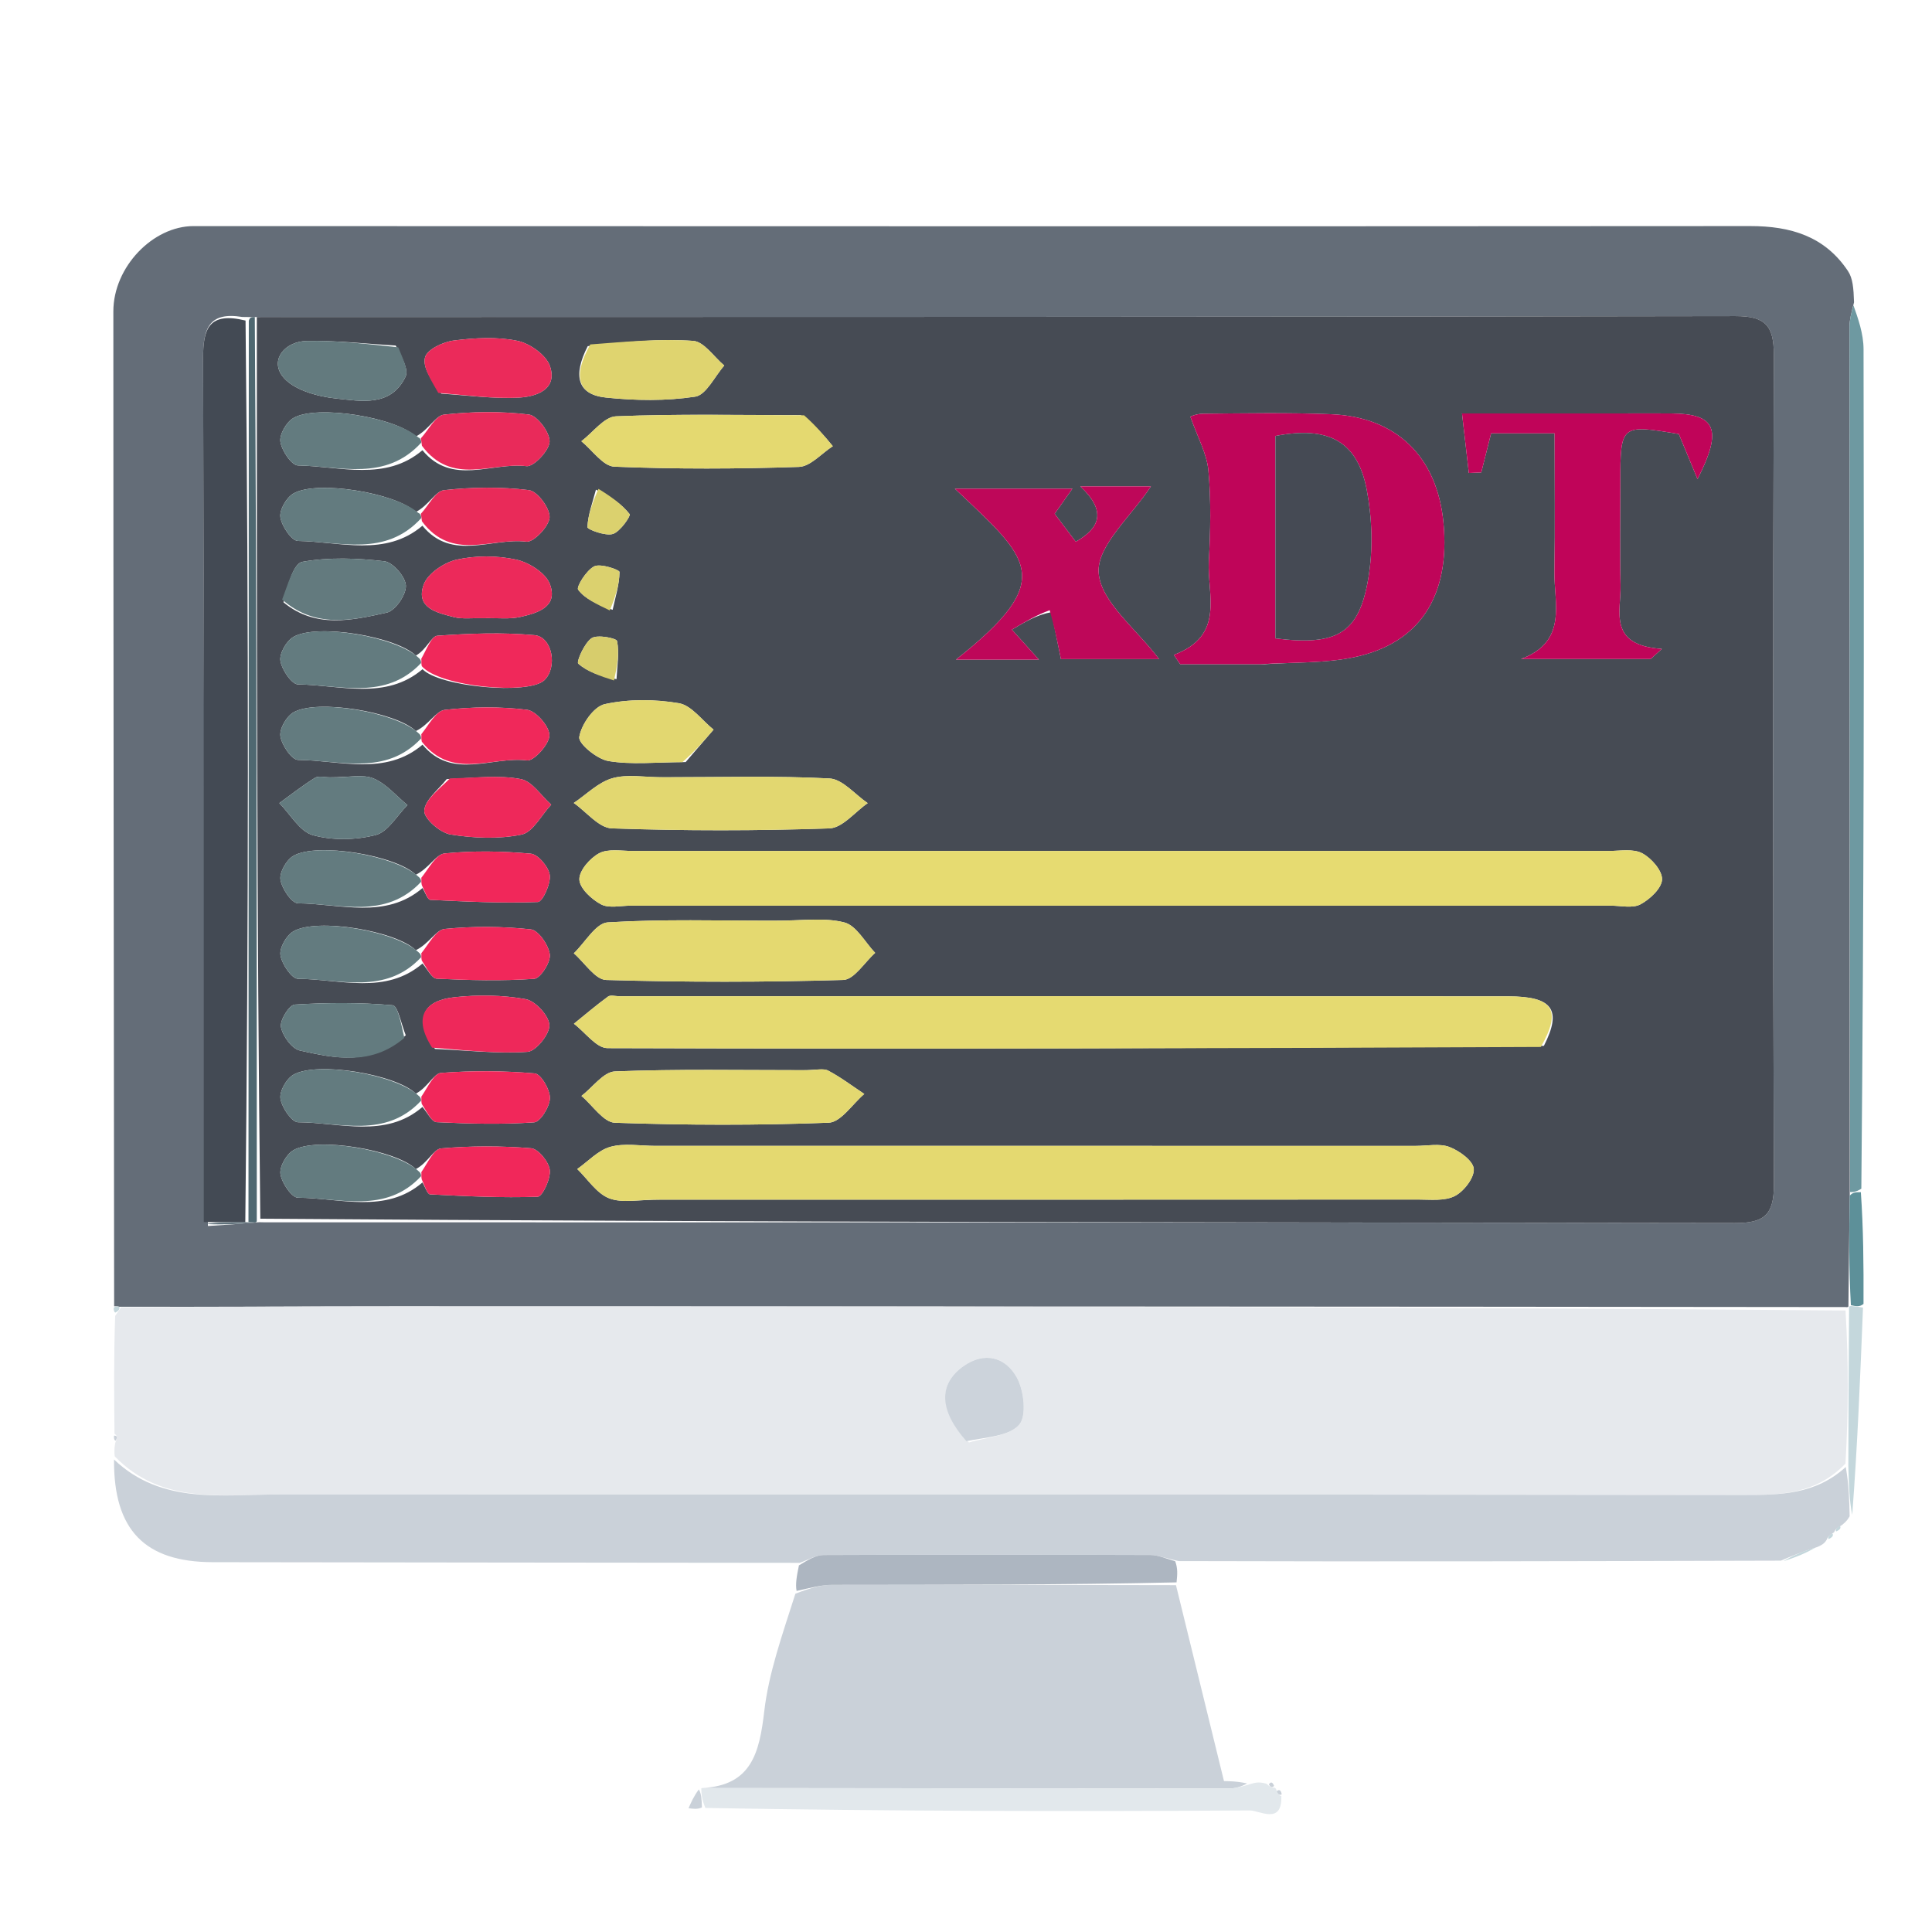 <svg version="1.1" id="Layer_1" xmlns="http://www.w3.org/2000/svg" xmlns:xlink="http://www.w3.org/1999/xlink" x="0px" y="0px"
	 width="100%" viewBox="0 0 256 256"  xml:space="preserve">
<path fill="#646D78" opacity="1" stroke="none" 
	d="
M15.124,173.092 
	C15.082,129.147 15.02,85.201 15.02,41.256 
	C15.02,35.376 20.262,29.959 25.64,29.96 
	C94.391,29.971 163.141,30.008 231.892,29.956 
	C237.27,29.952 241.792,31.3 244.866,35.915 
	C245.502,36.87 245.61,38.176 245.67,40.056 
	C245.272,41.611 245.071,42.43 245.071,43.249 
	C245.085,81.484 245.116,119.72 245.105,158.424 
	C245.022,163.549 244.979,168.204 244.928,172.964 
	C244.918,173.069 245.015,173.256 244.549,173.195 
	C180.204,173.12 116.325,173.099 52.445,173.099 
	C40.303,173.099 28.162,173.184 15.803,173.151 
	C15.585,173.074 15.124,173.092 15.124,173.092 
M34.013,161.982 
	C34.013,161.982 34.04,161.925 34.972,161.961 
	C99.938,161.971 164.905,161.954 229.871,162.062 
	C233.742,162.068 235.064,161.004 235.05,156.988 
	C234.914,120.34 234.92,83.692 235.042,47.045 
	C235.055,43.138 233.908,41.877 229.932,41.884 
	C164.633,42.005 99.333,41.992 33.491,42.009 
	C33.311,42.013 33.131,42.018 32.089,41.998 
	C27.674,41.28 26.901,43.562 26.913,47.457 
	C27.031,85.615 26.994,123.773 27.55,162.451 
	C29.693,162.312 31.837,162.173 34.013,161.982 
z"/>
<path fill="#E6E9ED" opacity="1" stroke="none" 
	d="
M16.02,173.229 
	C28.162,173.184 40.303,173.099 52.445,173.099 
	C116.325,173.099 180.204,173.12 244.543,173.646 
	C244.961,180.716 244.919,187.273 244.536,193.932 
	C240.594,198.017 235.939,198.102 230.982,198.095 
	C166.363,197.999 101.744,198.038 37.124,198.023 
	C29.443,198.021 21.414,199.403 15.202,192.971 
	C15.158,192.533 15.114,192.095 15.259,191.227 
	C15.59,190.453 15.498,190.182 15.172,189.982 
	C15.119,184.962 15.067,179.942 15.26,174.365 
	C15.729,173.66 15.9,173.467 16.02,173.229 
M128.387,191.141 
	C130.676,190.428 133.648,190.331 135.03,188.799 
	C136.057,187.66 135.691,184.303 134.758,182.575 
	C133.272,179.822 130.436,179.018 127.597,181.072 
	C124.33,183.437 124.437,186.881 128.387,191.141 
z"/>
<path fill="#CAD1D9" opacity="1" stroke="none" 
	d="
M15.111,193.393 
	C21.414,199.403 29.443,198.021 37.124,198.023 
	C101.744,198.038 166.363,197.999 230.982,198.095 
	C235.939,198.102 240.594,198.017 244.574,194.383 
	C244.998,196.793 245.043,198.852 245.088,200.911 
	C244.902,201.238 244.716,201.565 244.06,202.084 
	C243.347,202.458 243.17,202.69 243.06,202.973 
	C243.06,202.973 243.055,203.055 242.819,203.168 
	C242.34,203.47 242.166,203.71 242.062,203.999 
	C241.868,204.31 241.674,204.621 240.834,204.972 
	C238.785,205.606 237.381,206.201 235.977,206.795 
	C209.662,206.866 183.346,206.936 156.184,206.851 
	C154.377,206.469 153.418,206.049 152.457,206.045 
	C138.018,205.998 123.579,205.983 109.141,206.047 
	C108.08,206.052 107.022,206.723 105.962,207.085 
	C80.037,207.057 54.111,207.038 28.186,206.997 
	C19.22,206.982 15.031,202.763 15.111,193.393 
z"/>
<path fill="#CAD1D9" opacity="1" stroke="none" 
	d="
M155.823,210.041 
	C157.902,218.525 159.981,227.009 162.185,236.006 
	C162.585,236.006 163.886,236.006 165.242,236.316 
	C164.483,236.751 163.667,236.984 162.852,236.984 
	C139.567,236.977 116.283,236.947 92.998,236.921 
	C99.597,236.628 100.628,232.218 101.268,226.75 
	C101.861,221.671 103.623,216.729 105.393,211.175 
	C107.365,210.407 108.815,210.003 110.265,210 
	C125.451,209.977 140.637,210.018 155.823,210.041 
z"/>
<path fill="#6E99A1" opacity="1" stroke="none" 
	d="
M245.145,157.955 
	C245.116,119.72 245.085,81.484 245.071,43.249 
	C245.071,42.43 245.272,41.611 245.588,40.449 
	C246.191,42.157 246.926,44.208 246.93,46.261 
	C247.002,83.187 246.985,120.114 246.637,157.509 
	C245.906,157.97 245.526,157.962 245.145,157.955 
z"/>
<path fill="#E2E8EC" opacity="1" stroke="none" 
	d="
M92.968,236.931 
	C116.283,236.947 139.567,236.977 162.852,236.984 
	C163.667,236.984 164.483,236.751 165.644,236.405 
	C166.459,236.148 166.928,236.113 167.796,236.347 
	C168.356,236.83 168.567,236.91 168.83,236.856 
	C168.83,236.856 169.081,236.904 169.139,237.215 
	C169.332,237.757 169.527,237.913 169.782,237.993 
	C169.911,241.848 166.893,239.885 165.587,239.893 
	C141.708,240.042 117.827,239.996 93.472,239.564 
	C92.973,238.424 92.949,237.713 92.924,237.002 
	C92.924,237.002 92.938,236.94 92.968,236.931 
z"/>
<path fill="#ADB6C1" opacity="1" stroke="none" 
	d="
M155.9,209.673 
	C140.637,210.018 125.451,209.977 110.265,210 
	C108.815,210.003 107.365,210.407 105.552,210.807 
	C105.379,209.912 105.57,208.835 105.862,207.421 
	C107.022,206.723 108.08,206.052 109.141,206.047 
	C123.579,205.983 138.018,205.998 152.457,206.045 
	C153.418,206.049 154.377,206.469 155.723,206.877 
	C156.064,207.807 156.02,208.556 155.9,209.673 
z"/>
<path fill="#C4D7DC" opacity="1" stroke="none" 
	d="
M245.43,200.725 
	C245.043,198.852 244.998,196.793 244.915,194.283 
	C244.919,187.273 244.961,180.716 245.009,173.707 
	C245.015,173.256 244.918,173.069 245.243,173.051 
	C245.997,173.108 246.427,173.184 246.857,173.259 
	C246.495,182.352 246.133,191.446 245.43,200.725 
z"/>
<path fill="#5D9099" opacity="1" stroke="none" 
	d="
M246.925,172.774 
	C246.427,173.184 245.997,173.108 245.252,172.946 
	C244.979,168.204 245.022,163.549 245.105,158.424 
	C245.526,157.962 245.906,157.97 246.573,157.971 
	C246.904,162.74 246.948,167.515 246.925,172.774 
z"/>
<path fill="#C4D7DC" opacity="1" stroke="none" 
	d="
M236.331,206.859 
	C237.381,206.201 238.785,205.606 240.559,205.044 
	C239.515,205.691 238.1,206.307 236.331,206.859 
z"/>
<path fill="#CAD1D9" opacity="1" stroke="none" 
	d="
M92.603,237.106 
	C92.949,237.713 92.973,238.424 93.01,239.492 
	C92.426,239.765 91.831,239.681 91.236,239.597 
	C91.584,238.802 91.933,238.006 92.603,237.106 
z"/>
<path fill="#C4D7DC" opacity="1" stroke="none" 
	d="
M15.803,173.151 
	C15.9,173.467 15.729,173.66 15.336,173.903 
	C15.166,173.998 15.025,173.551 15.075,173.321 
	C15.124,173.092 15.585,173.074 15.803,173.151 
z"/>
<path fill="#CAD1D9" opacity="1" stroke="none" 
	d="
M15.102,190.24 
	C15.498,190.182 15.59,190.453 15.324,190.902 
	C15.144,190.838 15.088,190.668 15.102,190.24 
z"/>
<path fill="#C4D7DC" opacity="1" stroke="none" 
	d="
M243.295,202.925 
	C243.17,202.69 243.347,202.458 243.785,202.175 
	C243.985,202.429 243.835,202.696 243.295,202.925 
z"/>
<path fill="#C4D7DC" opacity="1" stroke="none" 
	d="
M242.296,203.939 
	C242.166,203.71 242.34,203.47 242.778,203.17 
	C242.987,203.42 242.84,203.693 242.296,203.939 
z"/>
<path fill="#CAD1D9" opacity="1" stroke="none" 
	d="
M168.82,236.643 
	C168.567,236.91 168.356,236.83 168.136,236.447 
	C168.376,236.06 168.621,236.11 168.82,236.643 
z"/>
<path fill="#CAD1D9" opacity="1" stroke="none" 
	d="
M169.832,237.769 
	C169.527,237.913 169.332,237.757 169.17,237.339 
	C169.503,237.067 169.749,237.198 169.832,237.769 
z"/>
<path fill="#464B54" opacity="1" stroke="none" 
	d="
M34.033,42.008 
	C99.333,41.992 164.633,42.005 229.932,41.884 
	C233.908,41.877 235.055,43.138 235.042,47.045 
	C234.92,83.692 234.914,120.34 235.05,156.988 
	C235.064,161.004 233.742,162.068 229.871,162.062 
	C164.905,161.954 99.938,161.971 34.493,161.483 
	C34.02,121.339 34.027,81.674 34.033,42.008 
M55.102,86.868 
	C52.495,84.333 41.934,82.566 38.852,84.412 
	C37.932,84.962 37.004,86.593 37.156,87.559 
	C37.343,88.745 38.647,90.677 39.489,90.688 
	C45.06,90.759 51.081,92.835 55.987,88.673 
	C58.248,91.023 70.039,92.096 72.117,90.141 
	C73.917,88.448 73.21,84.378 70.815,84.161 
	C66.556,83.775 62.224,83.936 57.949,84.238 
	C57.164,84.293 56.503,86.098 55.102,86.868 
M55.102,96.87 
	C52.5,94.339 41.924,92.57 38.848,94.415 
	C37.93,94.966 37.004,96.598 37.157,97.565 
	C37.344,98.75 38.651,100.683 39.488,100.691 
	C45.058,100.745 51.085,102.85 55.986,98.674 
	C59.942,103.424 65.219,100.174 69.843,100.759 
	C70.752,100.873 72.794,98.606 72.799,97.43 
	C72.804,96.253 71.021,94.195 69.834,94.049 
	C66.245,93.607 62.536,93.655 58.936,94.061 
	C57.786,94.191 56.83,96.036 55.102,96.87 
M55.983,117.671 
	C56.328,118.215 56.65,119.217 57.021,119.235 
	C61.769,119.468 66.529,119.699 71.271,119.52 
	C71.895,119.497 72.989,117.128 72.849,115.968 
	C72.718,114.887 71.302,113.205 70.33,113.116 
	C66.547,112.77 62.691,112.71 58.916,113.084 
	C57.783,113.197 56.824,115.068 55.098,115.907 
	C52.52,113.352 41.974,111.565 38.857,113.418 
	C37.938,113.964 37.012,115.599 37.163,116.568 
	C37.347,117.752 38.654,119.687 39.489,119.694 
	C45.059,119.744 51.089,121.858 55.983,117.671 
M55.98,127.673 
	C56.608,128.374 57.207,129.649 57.867,129.681 
	C62.17,129.888 66.499,130.002 70.788,129.699 
	C71.608,129.641 72.977,127.513 72.855,126.488 
	C72.706,125.24 71.345,123.257 70.339,123.147 
	C66.565,122.735 62.699,122.716 58.921,123.09 
	C57.787,123.202 56.826,125.07 55.098,125.908 
	C52.525,123.358 41.968,121.569 38.856,123.419 
	C37.936,123.966 37.011,125.602 37.163,126.571 
	C37.347,127.755 38.655,129.691 39.49,129.697 
	C45.058,129.74 51.091,131.863 55.98,127.673 
M55.098,154.912 
	C52.544,152.377 41.946,150.582 38.85,152.424 
	C37.931,152.971 37.011,154.609 37.163,155.581 
	C37.347,156.764 38.657,158.701 39.487,158.704 
	C45.054,158.729 51.093,160.883 55.976,156.683 
	C56.313,157.232 56.626,158.242 56.989,158.26 
	C61.741,158.502 66.505,158.743 71.251,158.573 
	C71.88,158.551 72.982,156.197 72.85,155.037 
	C72.727,153.95 71.324,152.226 70.373,152.149 
	C66.415,151.828 62.397,151.826 58.442,152.17 
	C57.478,152.254 56.668,154.099 55.098,154.912 
M55.977,146.678 
	C56.6,147.381 57.195,148.662 57.851,148.694 
	C62.156,148.903 66.486,149.018 70.776,148.717 
	C71.599,148.66 72.856,146.63 72.87,145.498 
	C72.883,144.365 71.667,142.3 70.854,142.231 
	C66.734,141.878 62.556,141.852 58.433,142.167 
	C57.481,142.24 56.665,144.1 55.098,144.913 
	C52.536,142.368 41.955,140.575 38.851,142.423 
	C37.932,142.97 37.012,144.608 37.163,145.579 
	C37.347,146.762 38.657,148.699 39.488,148.703 
	C45.055,148.729 51.094,150.881 55.977,146.678 
M55.975,59.657 
	C59.896,64.43 65.159,61.213 69.764,61.769 
	C70.716,61.884 72.781,59.699 72.824,58.52 
	C72.868,57.299 71.191,55.063 70.066,54.927 
	C66.365,54.477 62.546,54.528 58.834,54.94 
	C57.709,55.065 56.783,56.982 55.092,57.842 
	C52.466,55.308 41.933,53.558 38.855,55.406 
	C37.936,55.957 37.004,57.582 37.155,58.546 
	C37.342,59.732 38.64,61.661 39.485,61.676 
	C45.055,61.772 51.067,63.83 55.975,59.657 
M55.092,67.844 
	C52.476,65.319 41.923,63.565 38.853,65.408 
	C37.933,65.959 37.003,67.585 37.155,68.549 
	C37.341,69.735 38.64,71.665 39.484,71.678 
	C45.052,71.765 51.066,73.837 55.972,69.662 
	C59.891,74.438 65.154,71.206 69.757,71.775 
	C70.708,71.893 72.78,69.717 72.825,68.54 
	C72.872,67.32 71.2,65.08 70.078,64.943 
	C66.375,64.491 62.553,64.54 58.838,64.949 
	C57.712,65.072 56.784,66.986 55.092,67.844 
M155.5,120.008 
	C174.813,120.008 194.125,120.01 213.438,120.005 
	C214.769,120.005 216.328,120.387 217.372,119.829 
	C218.625,119.159 220.195,117.692 220.23,116.528 
	C220.266,115.357 218.814,113.699 217.592,113.057 
	C216.395,112.428 214.667,112.756 213.173,112.756 
	C170.052,112.746 126.932,112.746 83.812,112.756 
	C82.317,112.756 80.587,112.429 79.393,113.06 
	C78.174,113.705 76.729,115.371 76.769,116.542 
	C76.809,117.705 78.386,119.164 79.641,119.831 
	C80.688,120.387 82.245,120.004 83.576,120.004 
	C107.217,120.009 130.859,120.008 155.5,120.008 
M204.575,138.579 
	C206.996,133.801 205.768,132.024 199.823,132.02 
	C160.562,131.994 121.301,132.006 82.04,132.006 
	C81.541,132.006 80.895,131.812 80.567,132.051 
	C79.013,133.185 77.545,134.439 76.046,135.65 
	C77.531,136.775 79.012,138.879 80.5,138.884 
	C121.588,139.012 162.676,138.926 204.575,138.579 
M87.598,158.959 
	C121.032,158.959 154.465,158.964 187.899,158.944 
	C189.546,158.943 191.421,159.172 192.772,158.48 
	C193.983,157.859 195.37,156.057 195.283,154.88 
	C195.203,153.808 193.393,152.496 192.076,151.988 
	C190.768,151.483 189.124,151.836 187.627,151.836 
	C154.027,151.833 120.427,151.833 86.827,151.834 
	C84.831,151.834 82.726,151.448 80.872,151.964 
	C79.263,152.411 77.94,153.884 76.49,154.904 
	C77.876,156.244 79.049,158.127 80.705,158.776 
	C82.44,159.454 84.639,158.948 87.598,158.959 
M167.49,88.012 
	C171.458,87.736 175.516,87.897 179.375,87.096 
	C188.166,85.27 192.193,78.927 191.264,69.228 
	C190.432,60.538 185.053,55.235 176.367,54.889 
	C170.715,54.665 165.048,54.769 159.389,54.822 
	C158.411,54.831 157.436,55.318 157.74,55.235 
	C158.684,57.94 159.914,60.103 160.121,62.359 
	C160.485,66.321 160.394,70.35 160.178,74.333 
	C159.935,78.826 162.389,84.21 155.534,86.776 
	C155.817,87.188 156.1,87.6 156.383,88.012 
	C159.76,88.012 163.138,88.012 167.49,88.012 
M215.476,54.781 
	C208.408,54.781 201.34,54.781 193.723,54.781 
	C194.105,58.12 194.366,60.396 194.627,62.673 
	C195.177,62.649 195.726,62.625 196.276,62.601 
	C196.724,60.82 197.172,59.04 197.58,57.419 
	C200.482,57.419 203.041,57.419 205.993,57.419 
	C205.993,63.791 206.066,69.76 205.968,75.725 
	C205.9,79.933 207.773,85.015 201.536,87.322 
	C207.262,87.322 212.989,87.322 218.716,87.322 
	C219.213,86.876 219.71,86.429 220.207,85.982 
	C212.996,85.499 214.817,81.02 214.728,77.478 
	C214.615,72.987 214.698,68.491 214.701,63.998 
	C214.705,56.249 214.743,56.219 222.45,57.507 
	C223.201,59.318 223.923,61.057 224.93,63.484 
	C228.332,56.807 227.305,54.829 221.458,54.784 
	C219.794,54.771 218.13,54.781 215.476,54.781 
M139.313,81.115 
	C139.7,83.016 140.087,84.918 140.579,87.337 
	C144.301,87.337 149.099,87.337 153.588,87.337 
	C150.562,83.308 145.825,79.735 145.576,75.872 
	C145.345,72.293 149.912,68.405 152.503,64.444 
	C149.991,64.444 147.203,64.444 143.148,64.444 
	C146.653,67.744 145.755,69.942 142.551,71.787 
	C141.558,70.473 140.667,69.294 139.748,68.079 
	C140.461,67.07 141.136,66.115 142.099,64.753 
	C136.762,64.753 132.025,64.753 126.524,64.753 
	C136.392,74.099 140.185,76.706 126.665,87.409 
	C130.395,87.409 133.526,87.409 137.666,87.409 
	C136.138,85.713 135.371,84.86 134.082,83.429 
	C135.918,82.344 137.392,81.472 139.313,81.115 
M102.464,121.994 
	C95.147,122.004 87.815,121.768 80.526,122.219 
	C78.95,122.317 77.527,124.887 76.034,126.318 
	C77.461,127.551 78.857,129.808 80.318,129.851 
	C90.786,130.158 101.271,130.158 111.738,129.848 
	C113.181,129.805 114.557,127.513 115.965,126.262 
	C114.619,124.857 113.483,122.644 111.881,122.228 
	C109.228,121.541 106.275,122.012 102.464,121.994 
M87.561,102.99 
	C85.406,102.991 83.125,102.551 81.134,103.122 
	C79.272,103.656 77.717,105.263 76.027,106.398 
	C77.707,107.573 79.355,109.706 81.074,109.765 
	C90.675,110.096 100.299,110.095 109.901,109.766 
	C111.628,109.707 113.285,107.587 114.975,106.419 
	C113.291,105.278 111.655,103.244 109.916,103.151 
	C102.809,102.775 95.671,102.992 87.561,102.99 
M106.344,141.805 
	C98.057,141.808 89.763,141.641 81.489,141.967 
	C79.968,142.027 78.525,144.083 77.046,145.218 
	C78.522,146.457 79.961,148.716 81.479,148.77 
	C90.914,149.102 100.375,149.127 109.808,148.764 
	C111.426,148.702 112.954,146.285 114.524,144.956 
	C112.941,143.908 111.417,142.749 109.747,141.866 
	C109.098,141.524 108.119,141.807 106.344,141.805 
M106.087,55.008 
	C97.931,55.008 89.767,54.828 81.624,55.164 
	C80.051,55.229 78.562,57.313 77.034,58.466 
	C78.488,59.642 79.903,61.774 81.403,61.836 
	C89.546,62.171 97.715,62.142 105.862,61.867 
	C107.388,61.815 108.858,60.08 110.353,59.121 
	C109.235,57.763 108.117,56.406 106.087,55.008 
M77.877,45.868 
	C75.845,49.85 76.539,52.285 80.288,52.679 
	C84.2,53.09 88.248,53.149 92.114,52.561 
	C93.575,52.339 94.695,49.878 95.97,48.437 
	C94.602,47.293 93.296,45.27 91.853,45.167 
	C87.45,44.851 82.994,45.274 77.877,45.868 
M90.853,100.98 
	C92.086,99.548 93.318,98.115 94.551,96.682 
	C93.027,95.459 91.633,93.464 89.95,93.178 
	C86.752,92.635 83.288,92.615 80.136,93.301 
	C78.676,93.619 77.03,95.996 76.755,97.653 
	C76.609,98.53 79.1,100.585 80.614,100.84 
	C83.66,101.354 86.853,100.999 90.853,100.98 
M64.503,81.912 
	C65.989,81.875 67.528,82.069 68.949,81.747 
	C71.207,81.235 74.003,80.429 72.862,77.393 
	C72.307,75.916 70.083,74.513 68.384,74.147 
	C65.857,73.603 63.033,73.594 60.513,74.155 
	C58.835,74.529 56.651,76.007 56.13,77.494 
	C55.049,80.584 57.939,81.204 60.154,81.772 
	C61.246,82.052 62.455,81.88 64.503,81.912 
M58.485,52.165 
	C61.921,52.372 65.373,52.872 68.787,52.682 
	C71.009,52.557 73.918,51.642 72.875,48.521 
	C72.379,47.036 70.201,45.497 68.544,45.157 
	C65.843,44.604 62.914,44.77 60.142,45.117 
	C58.73,45.294 56.609,46.296 56.323,47.341 
	C55.962,48.657 57.148,50.397 58.485,52.165 
M37.561,79.807 
	C41.805,83.315 46.627,82.201 51.254,81.173 
	C52.377,80.923 53.828,78.814 53.784,77.609 
	C53.742,76.445 52.064,74.503 50.933,74.371 
	C47.347,73.951 43.609,73.814 40.085,74.44 
	C38.887,74.653 38.15,77.457 37.561,79.807 
M43.692,103.001 
	C43.031,103.008 42.217,102.77 41.736,103.068 
	C40.098,104.082 38.576,105.285 37.011,106.416 
	C38.475,107.895 39.716,110.182 41.456,110.663 
	C44.061,111.383 47.142,111.321 49.778,110.646 
	C51.414,110.228 52.602,108.062 53.991,106.681 
	C52.513,105.466 51.197,103.866 49.506,103.155 
	C48.097,102.562 46.25,103.012 43.692,103.001 
M59.19,103.235 
	C58.116,104.627 56.302,105.977 56.217,107.427 
	C56.157,108.455 58.317,110.351 59.693,110.572 
	C62.77,111.068 66.068,111.207 69.093,110.591 
	C70.614,110.282 71.735,108.008 73.037,106.622 
	C71.703,105.439 70.51,103.516 69.006,103.232 
	C66.113,102.684 63.044,103.064 59.19,103.235 
M57.639,138.988 
	C61.73,139.176 65.839,139.638 69.901,139.374 
	C71.017,139.302 72.849,137.024 72.796,135.827 
	C72.741,134.586 70.943,132.627 69.653,132.393 
	C66.584,131.838 63.331,131.8 60.215,132.138 
	C56.233,132.569 54.683,134.778 57.639,138.988 
M52.432,45.785 
	C48.493,45.558 44.549,45.096 40.618,45.182 
	C37.827,45.242 35.769,47.591 37.397,49.808 
	C38.726,51.617 41.994,52.54 44.513,52.802 
	C47.794,53.143 51.779,53.97 53.725,49.937 
	C54.167,49.022 53.352,47.499 52.432,45.785 
M53.764,137.176 
	C53.191,135.79 52.72,133.264 52.03,133.202 
	C47.728,132.819 43.367,132.844 39.049,133.114 
	C38.329,133.159 37.061,135.19 37.229,136.081 
	C37.454,137.276 38.673,138.966 39.74,139.202 
	C44.365,140.223 49.142,141.289 53.764,137.176 
M81.692,89.992 
	C81.773,88.298 82.084,86.558 81.765,84.943 
	C81.689,84.558 79.138,84.048 78.386,84.562 
	C77.41,85.229 76.355,87.703 76.621,87.936 
	C77.847,89.015 79.52,89.586 81.692,89.992 
M78.964,64.885 
	C78.531,66.537 77.914,68.181 77.837,69.85 
	C77.824,70.147 80.206,71.056 81.202,70.755 
	C82.176,70.462 83.603,68.345 83.434,68.13 
	C82.39,66.805 80.95,65.791 78.964,64.885 
M81.178,80.806 
	C81.538,79.134 82.075,77.464 82.086,75.79 
	C82.088,75.5 79.581,74.626 78.737,75.043 
	C77.699,75.555 76.335,77.779 76.607,78.142 
	C77.515,79.353 79.091,80.062 81.178,80.806 
z"/>
<path fill="#434A54" opacity="1" stroke="none" 
	d="
M27,161.931 
	C26.994,123.773 27.031,85.615 26.913,47.457 
	C26.901,43.562 27.674,41.28 32.536,42.476 
	C32.964,82.614 32.944,122.272 32.503,161.947 
	C30.388,161.953 28.694,161.942 27,161.931 
z"/>
<path fill="#4F6871" opacity="1" stroke="none" 
	d="
M32.924,161.931 
	C32.944,122.272 32.964,82.614 32.967,42.489 
	C33.131,42.018 33.311,42.013 33.762,42.009 
	C34.027,81.674 34.02,121.339 34.027,161.465 
	C34.04,161.925 34.013,161.982 33.733,161.983 
	C33.276,161.967 33.1,161.949 32.924,161.931 
z"/>
<path fill="#61737D" opacity="1" stroke="none" 
	d="
M32.503,161.947 
	C33.1,161.949 33.276,161.967 33.716,162.01 
	C31.837,162.173 29.693,162.312 27.275,162.191 
	C28.694,161.942 30.388,161.953 32.503,161.947 
z"/>
<path fill="#CCD3DB" opacity="1" stroke="none" 
	d="
M128.057,190.965 
	C124.437,186.881 124.33,183.437 127.597,181.072 
	C130.436,179.018 133.272,179.822 134.758,182.575 
	C135.691,184.303 136.057,187.66 135.03,188.799 
	C133.648,190.331 130.676,190.428 128.057,190.965 
z"/>
<path fill="#E6DB71" opacity="1" stroke="none" 
	d="
M155,120.008 
	C130.859,120.008 107.217,120.009 83.576,120.004 
	C82.245,120.004 80.688,120.387 79.641,119.831 
	C78.386,119.164 76.809,117.705 76.769,116.542 
	C76.729,115.371 78.174,113.705 79.393,113.06 
	C80.587,112.429 82.317,112.756 83.812,112.756 
	C126.932,112.746 170.052,112.746 213.173,112.756 
	C214.667,112.756 216.395,112.428 217.592,113.057 
	C218.814,113.699 220.266,115.357 220.23,116.528 
	C220.195,117.692 218.625,119.159 217.372,119.829 
	C216.328,120.387 214.769,120.005 213.438,120.005 
	C194.125,120.01 174.813,120.008 155,120.008 
z"/>
<path fill="#E5DA71" opacity="1" stroke="none" 
	d="
M204.17,138.727 
	C162.676,138.926 121.588,139.012 80.5,138.884 
	C79.012,138.879 77.531,136.775 76.046,135.65 
	C77.545,134.439 79.013,133.185 80.567,132.051 
	C80.895,131.812 81.541,132.006 82.04,132.006 
	C121.301,132.006 160.562,131.994 199.823,132.02 
	C205.768,132.024 206.996,133.801 204.17,138.727 
z"/>
<path fill="#E4D970" opacity="1" stroke="none" 
	d="
M87.116,158.959 
	C84.639,158.948 82.44,159.454 80.705,158.776 
	C79.049,158.127 77.876,156.244 76.49,154.904 
	C77.94,153.884 79.263,152.411 80.872,151.964 
	C82.726,151.448 84.831,151.834 86.827,151.834 
	C120.427,151.833 154.027,151.833 187.627,151.836 
	C189.124,151.836 190.768,151.483 192.076,151.988 
	C193.393,152.496 195.203,153.808 195.283,154.88 
	C195.37,156.057 193.983,157.859 192.772,158.48 
	C191.421,159.172 189.546,158.943 187.899,158.944 
	C154.465,158.964 121.032,158.959 87.116,158.959 
z"/>
<path fill="#BF0559" opacity="1" stroke="none" 
	d="
M167.002,88.012 
	C163.138,88.012 159.76,88.012 156.383,88.012 
	C156.1,87.6 155.817,87.188 155.534,86.776 
	C162.389,84.21 159.935,78.826 160.178,74.333 
	C160.394,70.35 160.485,66.321 160.121,62.359 
	C159.914,60.103 158.684,57.94 157.74,55.235 
	C157.436,55.318 158.411,54.831 159.389,54.822 
	C165.048,54.769 170.715,54.665 176.367,54.889 
	C185.053,55.235 190.432,60.538 191.264,69.228 
	C192.193,78.927 188.166,85.27 179.375,87.096 
	C175.516,87.897 171.458,87.736 167.002,88.012 
M168.993,75.455 
	C168.993,78.538 168.993,81.621 168.993,84.589 
	C177.197,85.617 180.073,83.902 181.302,76.655 
	C181.949,72.845 181.821,68.713 181.1,64.906 
	C179.886,58.504 176.051,56.393 168.993,57.77 
	C168.993,63.262 168.993,68.866 168.993,75.455 
z"/>
<path fill="#C00459" opacity="1" stroke="none" 
	d="
M215.971,54.781 
	C218.13,54.781 219.794,54.771 221.458,54.784 
	C227.305,54.829 228.332,56.807 224.93,63.484 
	C223.923,61.057 223.201,59.318 222.45,57.507 
	C214.743,56.219 214.705,56.249 214.701,63.998 
	C214.698,68.491 214.615,72.987 214.728,77.478 
	C214.817,81.02 212.996,85.499 220.207,85.982 
	C219.71,86.429 219.213,86.876 218.716,87.322 
	C212.989,87.322 207.262,87.322 201.536,87.322 
	C207.773,85.015 205.9,79.933 205.968,75.725 
	C206.066,69.76 205.993,63.791 205.993,57.419 
	C203.041,57.419 200.482,57.419 197.58,57.419 
	C197.172,59.04 196.724,60.82 196.276,62.601 
	C195.726,62.625 195.177,62.649 194.627,62.673 
	C194.366,60.396 194.105,58.12 193.723,54.781 
	C201.34,54.781 208.408,54.781 215.971,54.781 
z"/>
<path fill="#BE0759" opacity="1" stroke="none" 
	d="
M139.09,80.858 
	C137.392,81.472 135.918,82.344 134.082,83.429 
	C135.371,84.86 136.138,85.713 137.666,87.409 
	C133.526,87.409 130.395,87.409 126.665,87.409 
	C140.185,76.706 136.392,74.099 126.524,64.753 
	C132.025,64.753 136.762,64.753 142.099,64.753 
	C141.136,66.115 140.461,67.07 139.748,68.079 
	C140.667,69.294 141.558,70.473 142.551,71.787 
	C145.755,69.942 146.653,67.744 143.148,64.444 
	C147.203,64.444 149.991,64.444 152.503,64.444 
	C149.912,68.405 145.345,72.293 145.576,75.872 
	C145.825,79.735 150.562,83.308 153.588,87.337 
	C149.099,87.337 144.301,87.337 140.579,87.337 
	C140.087,84.918 139.7,83.016 139.09,80.858 
z"/>
<path fill="#E4D970" opacity="1" stroke="none" 
	d="
M102.956,121.994 
	C106.275,122.012 109.228,121.541 111.881,122.228 
	C113.483,122.644 114.619,124.857 115.965,126.262 
	C114.557,127.513 113.181,129.805 111.738,129.848 
	C101.271,130.158 90.786,130.158 80.318,129.851 
	C78.857,129.808 77.461,127.551 76.034,126.318 
	C77.527,124.887 78.95,122.317 80.526,122.219 
	C87.815,121.768 95.147,122.004 102.956,121.994 
z"/>
<path fill="#E2D770" opacity="1" stroke="none" 
	d="
M88.052,102.99 
	C95.671,102.992 102.809,102.775 109.916,103.151 
	C111.655,103.244 113.291,105.278 114.975,106.419 
	C113.285,107.587 111.628,109.707 109.901,109.766 
	C100.299,110.095 90.675,110.096 81.074,109.765 
	C79.355,109.706 77.707,107.573 76.027,106.398 
	C77.717,105.263 79.272,103.656 81.134,103.122 
	C83.125,102.551 85.406,102.991 88.052,102.99 
z"/>
<path fill="#E3D870" opacity="1" stroke="none" 
	d="
M106.817,141.805 
	C108.119,141.807 109.098,141.524 109.747,141.866 
	C111.417,142.749 112.941,143.908 114.524,144.956 
	C112.954,146.285 111.426,148.702 109.808,148.764 
	C100.375,149.127 90.914,149.102 81.479,148.77 
	C79.961,148.716 78.522,146.457 77.046,145.218 
	C78.525,144.083 79.968,142.027 81.489,141.967 
	C89.763,141.641 98.057,141.808 106.817,141.805 
z"/>
<path fill="#E4D970" opacity="1" stroke="none" 
	d="
M106.543,55.028 
	C108.117,56.406 109.235,57.763 110.353,59.121 
	C108.858,60.08 107.388,61.815 105.862,61.867 
	C97.715,62.142 89.546,62.171 81.403,61.836 
	C79.903,61.774 78.488,59.642 77.034,58.466 
	C78.562,57.313 80.051,55.229 81.624,55.164 
	C89.767,54.828 97.931,55.008 106.543,55.028 
z"/>
<path fill="#DFD46F" opacity="1" stroke="none" 
	d="
M78.218,45.639 
	C82.994,45.274 87.45,44.851 91.853,45.167 
	C93.296,45.27 94.602,47.293 95.97,48.437 
	C94.695,49.878 93.575,52.339 92.114,52.561 
	C88.248,53.149 84.2,53.09 80.288,52.679 
	C76.539,52.285 75.845,49.85 78.218,45.639 
z"/>
<path fill="#E2D770" opacity="1" stroke="none" 
	d="
M90.419,100.992 
	C86.853,100.999 83.66,101.354 80.614,100.84 
	C79.1,100.585 76.609,98.53 76.755,97.653 
	C77.03,95.996 78.676,93.619 80.136,93.301 
	C83.288,92.615 86.752,92.635 89.95,93.178 
	C91.633,93.464 93.027,95.459 94.551,96.682 
	C93.318,98.115 92.086,99.548 90.419,100.992 
z"/>
<path fill="#EC295A" opacity="1" stroke="none" 
	d="
M64.057,81.912 
	C62.455,81.88 61.246,82.052 60.154,81.772 
	C57.939,81.204 55.049,80.584 56.13,77.494 
	C56.651,76.007 58.835,74.529 60.513,74.155 
	C63.033,73.594 65.857,73.603 68.384,74.147 
	C70.083,74.513 72.307,75.916 72.862,77.393 
	C74.003,80.429 71.207,81.235 68.949,81.747 
	C67.528,82.069 65.989,81.875 64.057,81.912 
z"/>
<path fill="#EB2A5A" opacity="1" stroke="none" 
	d="
M58.076,52.06 
	C57.148,50.397 55.962,48.657 56.323,47.341 
	C56.609,46.296 58.73,45.294 60.142,45.117 
	C62.914,44.77 65.843,44.604 68.544,45.157 
	C70.201,45.497 72.379,47.036 72.875,48.521 
	C73.918,51.642 71.009,52.557 68.787,52.682 
	C65.373,52.872 61.921,52.372 58.076,52.06 
z"/>
<path fill="#E92A59" opacity="1" stroke="none" 
	d="
M55.765,68.08 
	C56.784,66.986 57.712,65.072 58.838,64.949 
	C62.553,64.54 66.375,64.491 70.078,64.943 
	C71.2,65.08 72.872,67.32 72.825,68.54 
	C72.78,69.717 70.708,71.893 69.757,71.775 
	C65.154,71.206 59.891,74.438 55.906,69.068 
	C55.84,68.473 55.765,68.08 55.765,68.08 
z"/>
<path fill="#E92A5A" opacity="1" stroke="none" 
	d="
M55.765,58.078 
	C56.783,56.982 57.709,55.065 58.834,54.94 
	C62.546,54.528 66.365,54.477 70.066,54.927 
	C71.191,55.063 72.868,57.299 72.824,58.52 
	C72.781,59.699 70.716,61.884 69.764,61.769 
	C65.159,61.213 59.896,64.43 55.908,59.064 
	C55.84,58.47 55.765,58.078 55.765,58.078 
z"/>
<path fill="#637A7E" opacity="1" stroke="none" 
	d="
M37.381,79.442 
	C38.15,77.457 38.887,74.653 40.085,74.44 
	C43.609,73.814 47.347,73.951 50.933,74.371 
	C52.064,74.503 53.742,76.445 53.784,77.609 
	C53.828,78.814 52.377,80.923 51.254,81.173 
	C46.627,82.201 41.805,83.315 37.381,79.442 
z"/>
<path fill="#637B7F" opacity="1" stroke="none" 
	d="
M44.144,103 
	C46.25,103.012 48.097,102.562 49.506,103.155 
	C51.197,103.866 52.513,105.466 53.991,106.681 
	C52.602,108.062 51.414,110.228 49.778,110.646 
	C47.142,111.321 44.061,111.383 41.456,110.663 
	C39.716,110.182 38.475,107.895 37.011,106.416 
	C38.576,105.285 40.098,104.082 41.736,103.068 
	C42.217,102.77 43.031,103.008 44.144,103 
z"/>
<path fill="#EE285A" opacity="1" stroke="none" 
	d="
M59.619,103.147 
	C63.044,103.064 66.113,102.684 69.006,103.232 
	C70.51,103.516 71.703,105.439 73.037,106.622 
	C71.735,108.008 70.614,110.282 69.093,110.591 
	C66.068,111.207 62.77,111.068 59.693,110.572 
	C58.317,110.351 56.157,108.455 56.217,107.427 
	C56.302,105.977 58.116,104.627 59.619,103.147 
z"/>
<path fill="#EE285A" opacity="1" stroke="none" 
	d="
M57.252,138.817 
	C54.683,134.778 56.233,132.569 60.215,132.138 
	C63.331,131.8 66.584,131.838 69.653,132.393 
	C70.943,132.627 72.741,134.586 72.796,135.827 
	C72.849,137.024 71.017,139.302 69.901,139.374 
	C65.839,139.638 61.73,139.176 57.252,138.817 
z"/>
<path fill="#637A7E" opacity="1" stroke="none" 
	d="
M52.773,46.021 
	C53.352,47.499 54.167,49.022 53.725,49.937 
	C51.779,53.97 47.794,53.143 44.513,52.802 
	C41.994,52.54 38.726,51.617 37.397,49.808 
	C35.769,47.591 37.827,45.242 40.618,45.182 
	C44.549,45.096 48.493,45.558 52.773,46.021 
z"/>
<path fill="#637B7F" opacity="1" stroke="none" 
	d="
M53.578,137.529 
	C49.142,141.289 44.365,140.223 39.74,139.202 
	C38.673,138.966 37.454,137.276 37.229,136.081 
	C37.061,135.19 38.329,133.159 39.049,133.114 
	C43.367,132.844 47.728,132.819 52.03,133.202 
	C52.72,133.264 53.191,135.79 53.578,137.529 
z"/>
<path fill="#637B7F" opacity="1" stroke="none" 
	d="
M55.788,145.857 
	C51.094,150.881 45.055,148.729 39.488,148.703 
	C38.657,148.699 37.347,146.762 37.163,145.579 
	C37.012,144.608 37.932,142.97 38.851,142.423 
	C41.955,140.575 52.536,142.368 55.481,145.204 
	C55.865,145.495 55.788,145.857 55.788,145.857 
z"/>
<path fill="#637B7F" opacity="1" stroke="none" 
	d="
M55.788,155.861 
	C51.093,160.883 45.054,158.729 39.487,158.704 
	C38.657,158.701 37.347,156.764 37.163,155.581 
	C37.011,154.609 37.931,152.971 38.85,152.424 
	C41.946,150.582 52.544,152.377 55.482,155.204 
	C55.866,155.496 55.788,155.861 55.788,155.861 
z"/>
<path fill="#637B7F" opacity="1" stroke="none" 
	d="
M55.788,126.854 
	C51.091,131.863 45.058,129.74 39.49,129.697 
	C38.655,129.691 37.347,127.755 37.163,126.571 
	C37.011,125.602 37.936,123.966 38.856,123.419 
	C41.968,121.569 52.525,123.358 55.481,126.2 
	C55.864,126.492 55.788,126.854 55.788,126.854 
z"/>
<path fill="#637B7F" opacity="1" stroke="none" 
	d="
M55.788,116.855 
	C51.089,121.858 45.059,119.744 39.489,119.694 
	C38.654,119.687 37.347,117.752 37.163,116.568 
	C37.012,115.599 37.938,113.964 38.857,113.418 
	C41.974,111.565 52.52,113.352 55.481,116.199 
	C55.864,116.492 55.788,116.855 55.788,116.855 
z"/>
<path fill="#637B7F" opacity="1" stroke="none" 
	d="
M55.789,97.861 
	C51.085,102.85 45.058,100.745 39.488,100.691 
	C38.651,100.683 37.344,98.75 37.157,97.565 
	C37.004,96.598 37.93,94.966 38.848,94.415 
	C41.924,92.57 52.5,94.339 55.482,97.173 
	C55.863,97.477 55.789,97.861 55.789,97.861 
z"/>
<path fill="#637B7F" opacity="1" stroke="none" 
	d="
M55.788,87.862 
	C51.081,92.835 45.06,90.759 39.489,90.688 
	C38.647,90.677 37.343,88.745 37.156,87.559 
	C37.004,86.593 37.932,84.962 38.852,84.412 
	C41.934,82.566 52.495,84.333 55.482,87.173 
	C55.863,87.477 55.788,87.862 55.788,87.862 
z"/>
<path fill="#637B7F" opacity="1" stroke="none" 
	d="
M55.428,67.962 
	C55.765,68.08 55.84,68.473 55.805,68.669 
	C51.066,73.837 45.052,71.765 39.484,71.678 
	C38.64,71.665 37.341,69.735 37.155,68.549 
	C37.003,67.585 37.933,65.959 38.853,65.408 
	C41.923,63.565 52.476,65.319 55.428,67.962 
z"/>
<path fill="#637B7F" opacity="1" stroke="none" 
	d="
M55.429,57.96 
	C55.765,58.078 55.84,58.47 55.806,58.665 
	C51.067,63.83 45.055,61.772 39.485,61.676 
	C38.64,61.661 37.342,59.732 37.155,58.546 
	C37.004,57.582 37.936,55.957 38.855,55.406 
	C41.933,53.558 52.466,55.308 55.429,57.96 
z"/>
<path fill="#F1275A" opacity="1" stroke="none" 
	d="
M55.886,117.263 
	C55.788,116.855 55.864,116.492 55.825,116.313 
	C56.824,115.068 57.783,113.197 58.916,113.084 
	C62.691,112.71 66.547,112.77 70.33,113.116 
	C71.302,113.205 72.718,114.887 72.849,115.968 
	C72.989,117.128 71.895,119.497 71.271,119.52 
	C66.529,119.699 61.769,119.468 57.021,119.235 
	C56.65,119.217 56.328,118.215 55.886,117.263 
z"/>
<path fill="#F1275A" opacity="1" stroke="none" 
	d="
M55.882,146.268 
	C55.788,145.857 55.865,145.495 55.826,145.316 
	C56.665,144.1 57.481,142.24 58.433,142.167 
	C62.556,141.852 66.734,141.878 70.854,142.231 
	C71.667,142.3 72.883,144.365 72.87,145.498 
	C72.856,146.63 71.599,148.66 70.776,148.717 
	C66.486,149.018 62.156,148.903 57.851,148.694 
	C57.195,148.662 56.6,147.381 55.882,146.268 
z"/>
<path fill="#F1275A" opacity="1" stroke="none" 
	d="
M55.884,127.264 
	C55.788,126.854 55.864,126.492 55.825,126.313 
	C56.826,125.07 57.787,123.202 58.921,123.09 
	C62.699,122.716 66.565,122.735 70.339,123.147 
	C71.345,123.257 72.706,125.24 72.855,126.488 
	C72.977,127.513 71.608,129.641 70.788,129.699 
	C66.499,130.002 62.17,129.888 57.867,129.681 
	C57.207,129.649 56.608,128.374 55.884,127.264 
z"/>
<path fill="#F0285A" opacity="1" stroke="none" 
	d="
M55.888,88.267 
	C55.788,87.862 55.863,87.477 55.824,87.286 
	C56.503,86.098 57.164,84.293 57.949,84.238 
	C62.224,83.936 66.556,83.775 70.815,84.161 
	C73.21,84.378 73.917,88.448 72.117,90.141 
	C70.039,92.096 58.248,91.023 55.888,88.267 
z"/>
<path fill="#F1275A" opacity="1" stroke="none" 
	d="
M55.882,156.272 
	C55.788,155.861 55.866,155.496 55.827,155.315 
	C56.668,154.099 57.478,152.254 58.442,152.17 
	C62.397,151.826 66.415,151.828 70.373,152.149 
	C71.324,152.226 72.727,153.95 72.85,155.037 
	C72.982,156.197 71.88,158.551 71.251,158.573 
	C66.505,158.743 61.741,158.502 56.989,158.26 
	C56.626,158.242 56.313,157.232 55.882,156.272 
z"/>
<path fill="#F0285A" opacity="1" stroke="none" 
	d="
M55.887,98.268 
	C55.789,97.861 55.863,97.477 55.824,97.287 
	C56.83,96.036 57.786,94.191 58.936,94.061 
	C62.536,93.655 66.245,93.607 69.834,94.049 
	C71.021,94.195 72.804,96.253 72.799,97.43 
	C72.794,98.606 70.752,100.873 69.843,100.759 
	C65.219,100.174 59.942,103.424 55.887,98.268 
z"/>
<path fill="#D7CD6C" opacity="1" stroke="none" 
	d="
M81.362,90.165 
	C79.52,89.586 77.847,89.015 76.621,87.936 
	C76.355,87.703 77.41,85.229 78.386,84.562 
	C79.138,84.048 81.689,84.558 81.765,84.943 
	C82.084,86.558 81.773,88.298 81.362,90.165 
z"/>
<path fill="#DBD16E" opacity="1" stroke="none" 
	d="
M79.303,64.779 
	C80.95,65.791 82.39,66.805 83.434,68.13 
	C83.603,68.345 82.176,70.462 81.202,70.755 
	C80.206,71.056 77.824,70.147 77.837,69.85 
	C77.914,68.181 78.531,66.537 79.303,64.779 
z"/>
<path fill="#DBD16E" opacity="1" stroke="none" 
	d="
M80.794,80.885 
	C79.091,80.062 77.515,79.353 76.607,78.142 
	C76.335,77.779 77.699,75.555 78.737,75.043 
	C79.581,74.626 82.088,75.5 82.086,75.79 
	C82.075,77.464 81.538,79.134 80.794,80.885 
z"/>
<path fill="#454A54" opacity="1" stroke="none" 
	d="
M168.993,74.963 
	C168.993,68.866 168.993,63.262 168.993,57.77 
	C176.051,56.393 179.886,58.504 181.1,64.906 
	C181.821,68.713 181.949,72.845 181.302,76.655 
	C180.073,83.902 177.197,85.617 168.993,84.589 
	C168.993,81.621 168.993,78.538 168.993,74.963 
z"/>
</svg>
